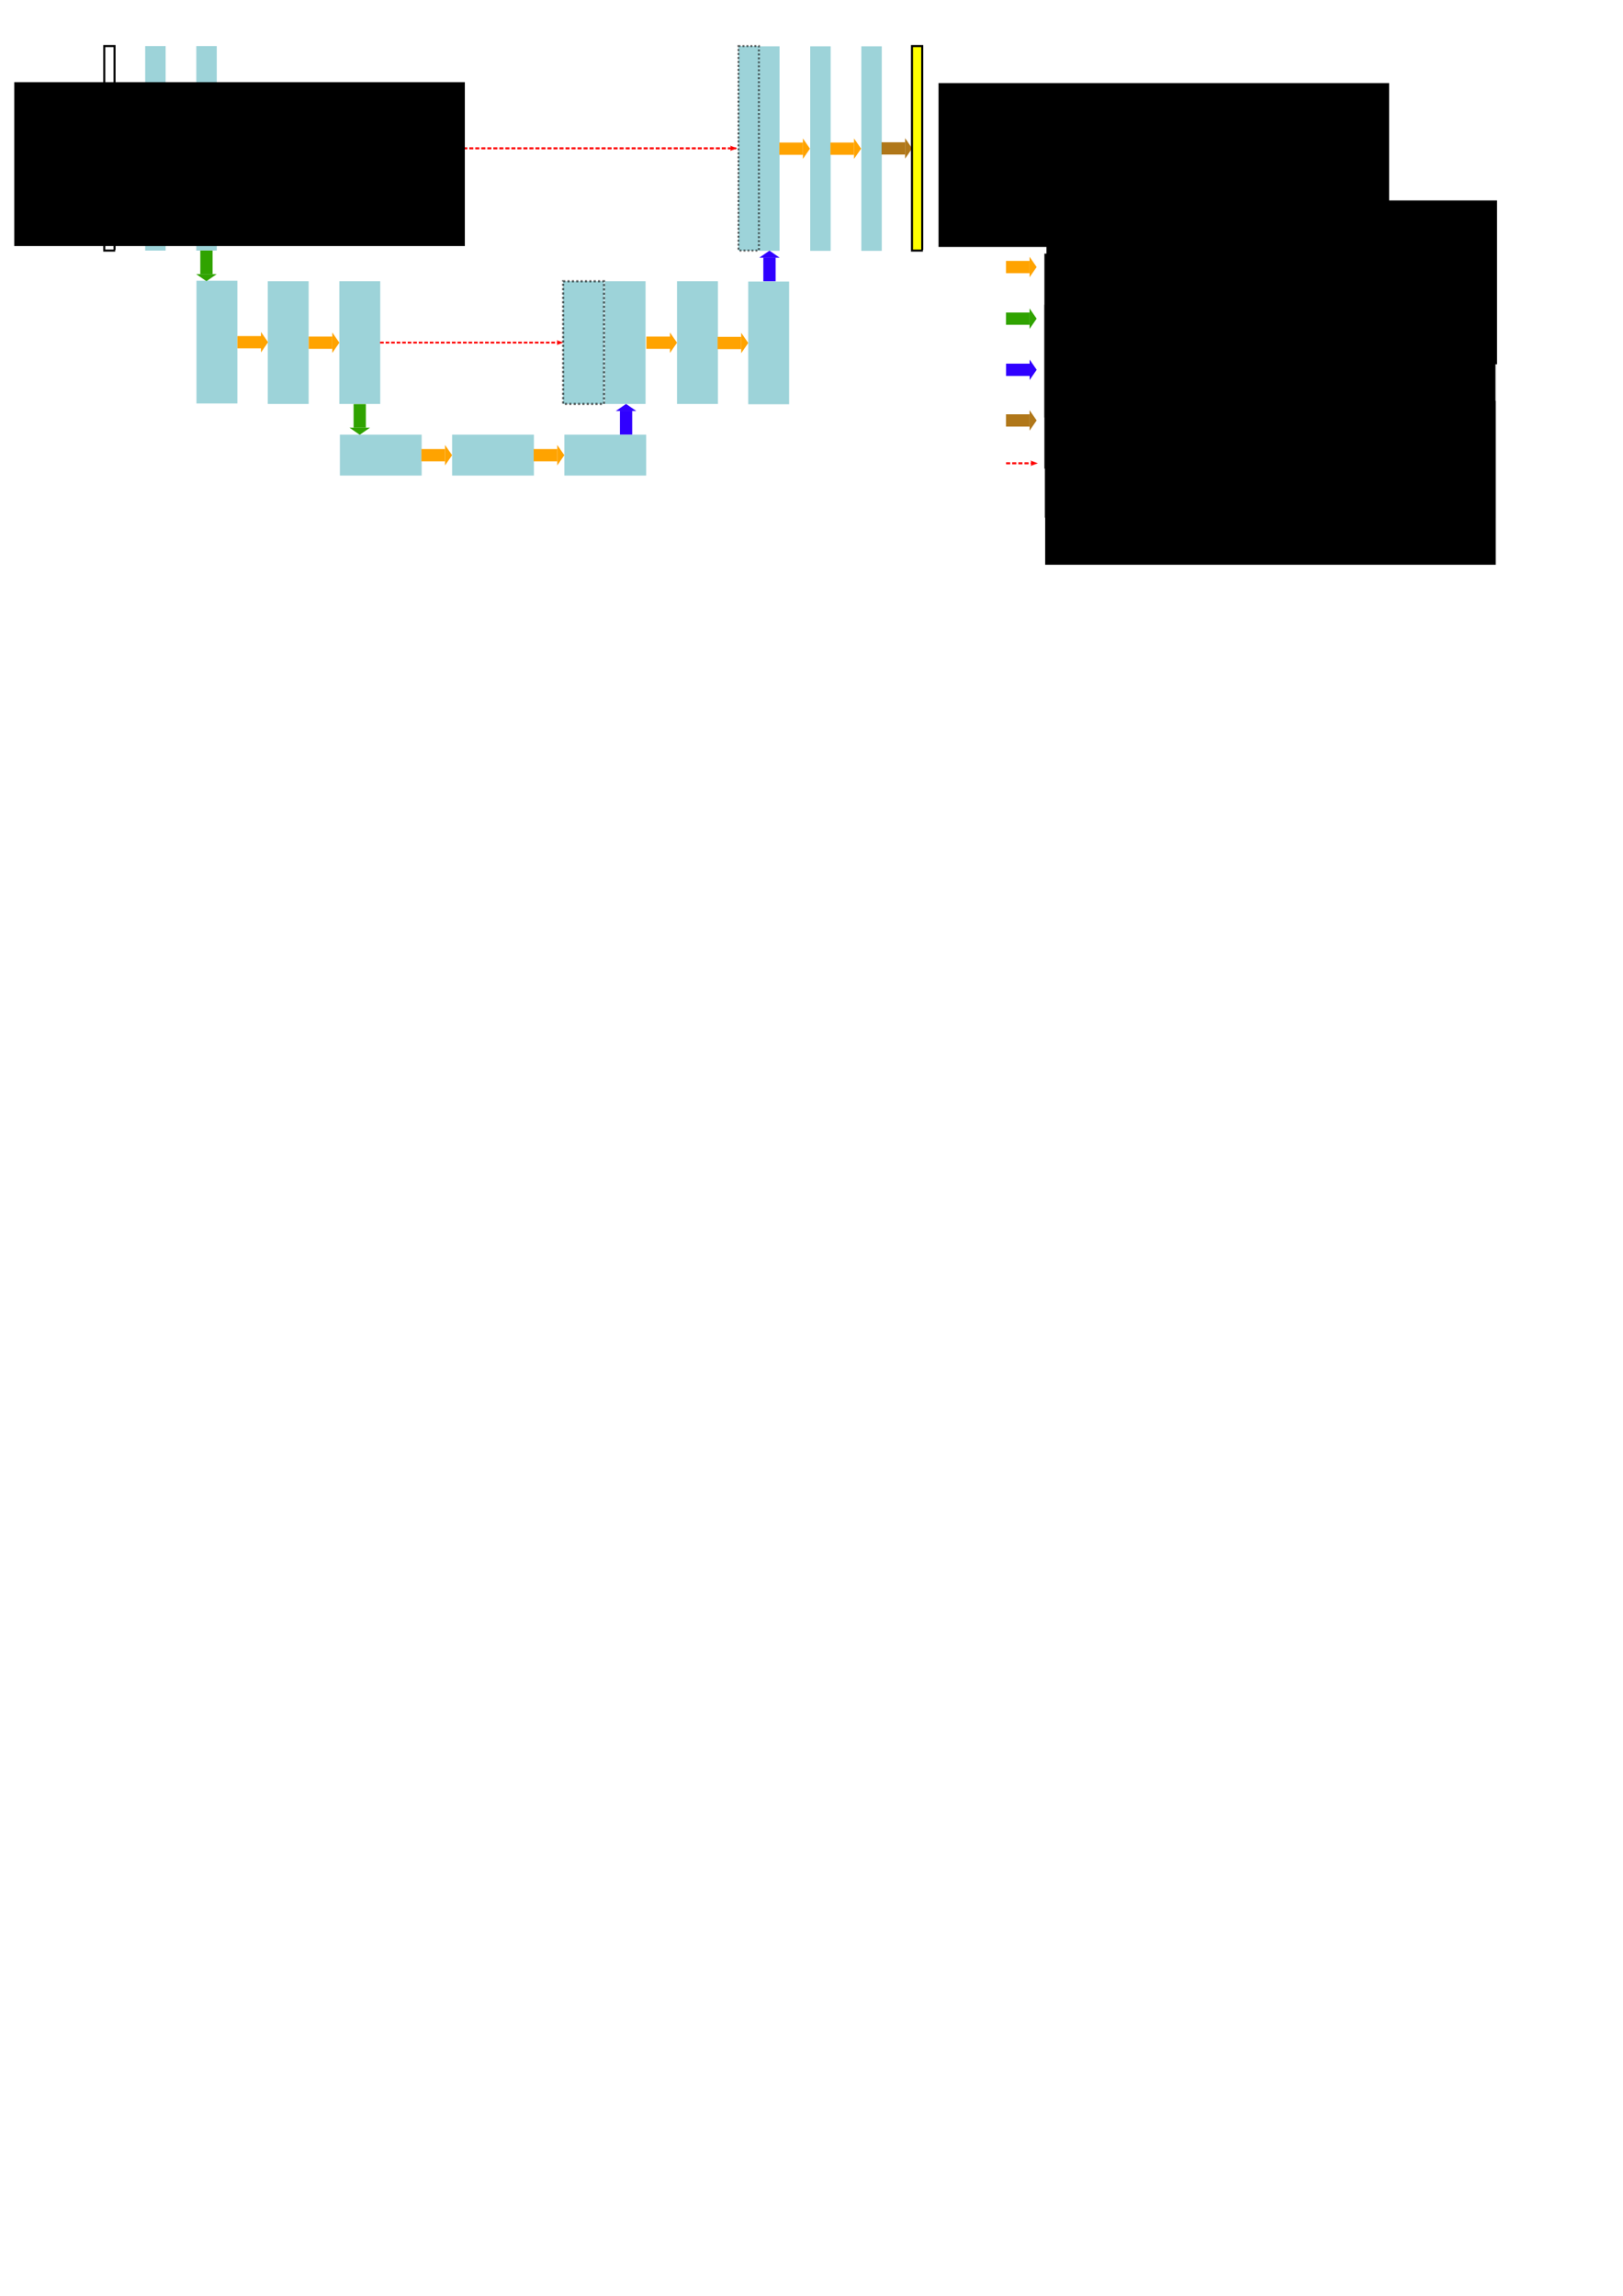 <?xml version="1.0" encoding="UTF-8" standalone="no"?>
<!-- Created with Inkscape (http://www.inkscape.org/) -->

<svg
   xmlns:dc="http://purl.org/dc/elements/1.1/"
   xmlns:cc="http://creativecommons.org/ns#"
   xmlns:rdf="http://www.w3.org/1999/02/22-rdf-syntax-ns#"
   xmlns:svg="http://www.w3.org/2000/svg"
   xmlns="http://www.w3.org/2000/svg"
   xmlns:sodipodi="http://sodipodi.sourceforge.net/DTD/sodipodi-0.dtd"
   xmlns:inkscape="http://www.inkscape.org/namespaces/inkscape"
   width="210mm"
   height="297mm"
   viewBox="0 0 210 297"
   version="1.1"
   id="svg8"
   inkscape:version="0.92.2 (5c3e80d, 2017-08-06)"
   sodipodi:docname="fcn.svg"
   inkscape:export-filename="/code/python/eo/utils/unsorted_code/tensorflow_projects/figures/fcn.png"
   inkscape:export-xdpi="96"
   inkscape:export-ydpi="96">
  <defs
     id="defs2">
    <marker
       inkscape:isstock="true"
       style="overflow:visible;"
       id="marker7009"
       refX="0.0"
       refY="0.0"
       orient="auto"
       inkscape:stockid="Arrow2Lend">
      <path
         transform="scale(1.1) rotate(180) translate(1,0)"
         d="M 8.719,4.034 L -2.207,0.016 L 8.719,-4.002 C 6.973,-1.63 6.983,1.616 8.719,4.034 z "
         style="fill-rule:evenodd;stroke-width:0.625;stroke-linejoin:round;stroke:#fe0000;stroke-opacity:1;fill:#fe0000;fill-opacity:1"
         id="path7007" />
    </marker>
    <marker
       inkscape:stockid="Arrow2Lend"
       orient="auto"
       refY="0.0"
       refX="0.0"
       id="Arrow2Lend"
       style="overflow:visible;"
       inkscape:isstock="true"
       inkscape:collect="always">
      <path
         id="path855"
         style="fill-rule:evenodd;stroke-width:0.625;stroke-linejoin:round;stroke:#fe0000;stroke-opacity:1;fill:#fe0000;fill-opacity:1"
         d="M 8.719,4.034 L -2.207,0.016 L 8.719,-4.002 C 6.973,-1.63 6.983,1.616 8.719,4.034 z "
         transform="scale(1.1) rotate(180) translate(1,0)" />
    </marker>
    <marker
       inkscape:isstock="true"
       style="overflow:visible"
       id="marker7009-1"
       refX="0"
       refY="0"
       orient="auto"
       inkscape:stockid="Arrow2Lend">
      <path
         inkscape:connector-curvature="0"
         transform="matrix(-1.1,0,0,-1.1,-1.1,0)"
         d="M 8.719,4.034 -2.207,0.016 8.719,-4.002 c -1.745,2.372 -1.735,5.617 -6e-7,8.035 z"
         style="fill:#fe0000;fill-opacity:1;fill-rule:evenodd;stroke:#fe0000;stroke-width:0.625;stroke-linejoin:round;stroke-opacity:1"
         id="path7007-2" />
    </marker>
  </defs>
  <sodipodi:namedview
     id="base"
     pagecolor="#ffffff"
     bordercolor="#666666"
     borderopacity="1.0"
     inkscape:pageopacity="0.0"
     inkscape:pageshadow="2"
     inkscape:zoom="5.6"
     inkscape:cx="296.27801"
     inkscape:cy="1047.881"
     inkscape:document-units="mm"
     inkscape:current-layer="layer1"
     showgrid="true"
     inkscape:window-width="1857"
     inkscape:window-height="1025"
     inkscape:window-x="63"
     inkscape:window-y="27"
     inkscape:window-maximized="1">
    <inkscape:grid
       type="xygrid"
       id="grid1174" />
  </sodipodi:namedview>
  <g
     inkscape:label="Layer 1"
     inkscape:groupmode="layer"
     id="layer1">
    <rect
       style="fill:#30a3ae;fill-opacity:0.47;stroke:none;stroke-width:0.257;stroke-miterlimit:4;stroke-dasharray:none;stroke-dashoffset:0;stroke-opacity:1"
       id="rect815"
       width="2.646"
       height="26.458"
       x="18.785"
       y="5.958" />
    <rect
       style="fill:#30a3ae;fill-opacity:0.47;stroke:none;stroke-width:0.257;stroke-miterlimit:4;stroke-dasharray:none;stroke-dashoffset:0;stroke-opacity:1"
       id="rect815-3"
       width="2.646"
       height="26.458"
       x="25.4"
       y="5.958" />
    <rect
       style="fill:#30a3ae;fill-opacity:0.47;stroke:none;stroke-width:0.282;stroke-miterlimit:4;stroke-dasharray:none;stroke-dashoffset:0;stroke-opacity:1"
       id="rect815-6"
       width="5.292"
       height="15.875"
       x="34.646"
       y="36.385" />
    <rect
       style="fill:#30a3ae;fill-opacity:0.47;stroke:none;stroke-width:0.282;stroke-miterlimit:4;stroke-dasharray:none;stroke-dashoffset:0;stroke-opacity:1"
       id="rect815-3-1"
       width="5.292"
       height="15.875"
       x="43.906"
       y="36.385" />
    <g
       id="g1172-9-0-2"
       transform="matrix(0,0.924,-0.69,0,64.504,36.908)"
       style="fill:#30a300;fill-opacity:1;stroke:#30a300;stroke-opacity:1">
      <g
         id="g5071">
        <rect
           transform="rotate(-90)"
           y="16.635"
           x="-27.178"
           height="3.303"
           width="2.302"
           id="rect5065"
           style="fill:#30a300;fill-opacity:1;stroke:none;stroke-width:0.357;stroke-linecap:square;stroke-miterlimit:4;stroke-dasharray:none;stroke-dashoffset:0;stroke-opacity:1" />
        <path
           inkscape:connector-curvature="0"
           id="path5067"
           d="m 19.938,27.945 v -3.837 l 0.991,1.919 z"
           style="fill:#30a300;fill-opacity:1;stroke:none;stroke-width:0.356px;stroke-linecap:butt;stroke-linejoin:miter;stroke-opacity:1" />
      </g>
    </g>
    <rect
       style="fill:#30a3ae;fill-opacity:0.47;stroke:none;stroke-width:0.23;stroke-miterlimit:4;stroke-dasharray:none;stroke-dashoffset:0;stroke-opacity:1"
       id="rect815-6-9"
       width="10.583"
       height="5.292"
       x="58.5"
       y="56.229"
       inkscape:transform-center-x="-3.4017869"
       inkscape:transform-center-y="2.4636586e-06" />
    <g
       id="g1172-9-0-2-7"
       transform="matrix(0,0.924,-0.69,0,44.669,17.042)"
       style="fill:#30a300;fill-opacity:1;stroke:#30a300;stroke-opacity:1">
      <g
         id="g5071-3">
        <rect
           transform="rotate(-90)"
           y="16.635"
           x="-27.178"
           height="3.303"
           width="2.302"
           id="rect5065-6"
           style="fill:#30a300;fill-opacity:1;stroke:none;stroke-width:0.357;stroke-linecap:square;stroke-miterlimit:4;stroke-dasharray:none;stroke-dashoffset:0;stroke-opacity:1" />
        <path
           inkscape:connector-curvature="0"
           id="path5067-1"
           d="m 19.938,27.945 v -3.837 l 0.991,1.919 z"
           style="fill:#30a300;fill-opacity:1;stroke:none;stroke-width:0.356px;stroke-linecap:butt;stroke-linejoin:miter;stroke-opacity:1" />
      </g>
    </g>
    <g
       id="g1172-9-0-2-7-2"
       transform="matrix(0.924,0,0,0.69,6.057,1.241)"
       style="fill:#ffa300;fill-opacity:1;stroke:#30a300;stroke-opacity:1">
      <g
         id="g5071-3-9"
         style="fill:#ffa300;fill-opacity:1">
        <rect
           transform="rotate(-90)"
           y="16.635"
           x="-27.178"
           height="3.303"
           width="2.302"
           id="rect5065-6-3"
           style="fill:#ffa300;fill-opacity:1;stroke:none;stroke-width:0.357;stroke-linecap:square;stroke-miterlimit:4;stroke-dasharray:none;stroke-dashoffset:0;stroke-opacity:1" />
        <path
           inkscape:connector-curvature="0"
           id="path5067-1-1"
           d="m 19.938,27.945 v -3.837 l 0.991,1.919 z"
           style="fill:#ffa300;fill-opacity:1;stroke:none;stroke-width:0.356px;stroke-linecap:butt;stroke-linejoin:miter;stroke-opacity:1" />
      </g>
    </g>
    <g
       id="g1172-9-0-2-7-2-9"
       transform="matrix(0.924,0,0,0.69,24.571,26.377)"
       style="fill:#ffa300;fill-opacity:1;stroke:#30a300;stroke-opacity:1">
      <g
         id="g5071-3-9-4"
         style="fill:#ffa300;fill-opacity:1">
        <rect
           transform="rotate(-90)"
           y="16.635"
           x="-27.178"
           height="3.303"
           width="2.302"
           id="rect5065-6-3-7"
           style="fill:#ffa300;fill-opacity:1;stroke:none;stroke-width:0.357;stroke-linecap:square;stroke-miterlimit:4;stroke-dasharray:none;stroke-dashoffset:0;stroke-opacity:1" />
        <path
           inkscape:connector-curvature="0"
           id="path5067-1-1-8"
           d="m 19.938,27.945 v -3.837 l 0.991,1.919 z"
           style="fill:#ffa300;fill-opacity:1;stroke:none;stroke-width:0.356px;stroke-linecap:butt;stroke-linejoin:miter;stroke-opacity:1" />
      </g>
    </g>
    <g
       id="g1172-9-0-2-7-2-9-4"
       transform="matrix(0.924,0,0,0.69,53.682,40.929)"
       style="fill:#ffa300;fill-opacity:1;stroke:#30a300;stroke-opacity:1">
      <g
         id="g5071-3-9-4-5"
         style="fill:#ffa300;fill-opacity:1">
        <rect
           transform="rotate(-90)"
           y="16.635"
           x="-27.178"
           height="3.303"
           width="2.302"
           id="rect5065-6-3-7-0"
           style="fill:#ffa300;fill-opacity:1;stroke:none;stroke-width:0.357;stroke-linecap:square;stroke-miterlimit:4;stroke-dasharray:none;stroke-dashoffset:0;stroke-opacity:1" />
        <path
           inkscape:connector-curvature="0"
           id="path5067-1-1-8-3"
           d="m 19.938,27.945 v -3.837 l 0.991,1.919 z"
           style="fill:#ffa300;fill-opacity:1;stroke:none;stroke-width:0.356px;stroke-linecap:butt;stroke-linejoin:miter;stroke-opacity:1" />
      </g>
    </g>
    <rect
       style="fill:#30a3ae;fill-opacity:0.47;stroke:none;stroke-width:0.23;stroke-miterlimit:4;stroke-dasharray:none;stroke-dashoffset:0;stroke-opacity:1"
       id="rect815-6-9-6"
       width="10.583"
       height="5.292"
       x="73.025"
       y="56.229"
       inkscape:transform-center-x="-3.4017869"
       inkscape:transform-center-y="2.4636586e-06" />
    <g
       id="g1172-9-0-2-1"
       transform="matrix(0,-0.924,0.69,0,63.046,71.591)"
       style="fill:#3000ff;fill-opacity:1;stroke:#30a300;stroke-opacity:1">
      <g
         id="g5071-0"
         style="fill:#3000ff;fill-opacity:1">
        <rect
           transform="rotate(-90)"
           y="16.635"
           x="-27.178"
           height="3.303"
           width="2.302"
           id="rect5065-63"
           style="fill:#3000ff;fill-opacity:1;stroke:none;stroke-width:0.357;stroke-linecap:square;stroke-miterlimit:4;stroke-dasharray:none;stroke-dashoffset:0;stroke-opacity:1" />
        <path
           inkscape:connector-curvature="0"
           id="path5067-2"
           d="m 19.938,27.945 v -3.837 l 0.991,1.919 z"
           style="fill:#3000ff;fill-opacity:1;stroke:none;stroke-width:0.356px;stroke-linecap:butt;stroke-linejoin:miter;stroke-opacity:1" />
      </g>
    </g>
    <rect
       style="fill:#30a3ae;fill-opacity:0.47;stroke:none;stroke-width:0.282;stroke-miterlimit:4;stroke-dasharray:none;stroke-dashoffset:0;stroke-opacity:1"
       id="rect815-6-0"
       width="5.292"
       height="15.875"
       x="78.238"
       y="36.385" />
    <rect
       style="fill:#30a3ae;fill-opacity:0.47;stroke:none;stroke-width:0.282;stroke-miterlimit:4;stroke-dasharray:none;stroke-dashoffset:0;stroke-opacity:1"
       id="rect815-3-1-6"
       width="5.292"
       height="15.875"
       x="87.598"
       y="36.385" />
    <g
       id="g1172-9-0-2-7-2-9-1"
       transform="matrix(0.924,0,0,0.69,68.263,26.377)"
       style="fill:#ffa300;fill-opacity:1;stroke:#30a300;stroke-opacity:1">
      <g
         id="g5071-3-9-4-55"
         style="fill:#ffa300;fill-opacity:1">
        <rect
           transform="rotate(-90)"
           y="16.635"
           x="-27.178"
           height="3.303"
           width="2.302"
           id="rect5065-6-3-7-4"
           style="fill:#ffa300;fill-opacity:1;stroke:none;stroke-width:0.357;stroke-linecap:square;stroke-miterlimit:4;stroke-dasharray:none;stroke-dashoffset:0;stroke-opacity:1" />
        <path
           inkscape:connector-curvature="0"
           id="path5067-1-1-8-7"
           d="m 19.938,27.945 v -3.837 l 0.991,1.919 z"
           style="fill:#ffa300;fill-opacity:1;stroke:none;stroke-width:0.356px;stroke-linecap:butt;stroke-linejoin:miter;stroke-opacity:1" />
      </g>
    </g>
    <g
       id="g1172-9-0-2-1-6"
       transform="matrix(0,-0.924,0.69,0,81.602,51.761)"
       style="fill:#3000ff;fill-opacity:1;stroke:#30a300;stroke-opacity:1">
      <g
         id="g5071-0-5"
         style="fill:#3000ff;fill-opacity:1">
        <rect
           transform="rotate(-90)"
           y="16.635"
           x="-27.178"
           height="3.303"
           width="2.302"
           id="rect5065-63-6"
           style="fill:#3000ff;fill-opacity:1;stroke:none;stroke-width:0.357;stroke-linecap:square;stroke-miterlimit:4;stroke-dasharray:none;stroke-dashoffset:0;stroke-opacity:1" />
        <path
           inkscape:connector-curvature="0"
           id="path5067-2-9"
           d="m 19.938,27.945 v -3.837 l 0.991,1.919 z"
           style="fill:#3000ff;fill-opacity:1;stroke:none;stroke-width:0.356px;stroke-linecap:butt;stroke-linejoin:miter;stroke-opacity:1" />
      </g>
    </g>
    <rect
       style="fill:#30a3ae;fill-opacity:0.47;stroke:none;stroke-width:0.257;stroke-miterlimit:4;stroke-dasharray:none;stroke-dashoffset:0;stroke-opacity:1"
       id="rect815-37"
       width="2.646"
       height="26.458"
       x="98.219"
       y="5.993" />
    <rect
       style="fill:#30a3ae;fill-opacity:0.47;stroke:none;stroke-width:0.257;stroke-miterlimit:4;stroke-dasharray:none;stroke-dashoffset:0;stroke-opacity:1"
       id="rect815-3-4"
       width="2.646"
       height="26.458"
       x="104.833"
       y="5.993" />
    <g
       id="g1172-9-0-2-7-2-5"
       transform="matrix(0.924,0,0,0.69,85.465,1.276)"
       style="fill:#ffa300;fill-opacity:1;stroke:#30a300;stroke-opacity:1">
      <g
         id="g5071-3-9-2"
         style="fill:#ffa300;fill-opacity:1">
        <rect
           transform="rotate(-90)"
           y="16.635"
           x="-27.178"
           height="3.303"
           width="2.302"
           id="rect5065-6-3-5"
           style="fill:#ffa300;fill-opacity:1;stroke:none;stroke-width:0.357;stroke-linecap:square;stroke-miterlimit:4;stroke-dasharray:none;stroke-dashoffset:0;stroke-opacity:1" />
        <path
           inkscape:connector-curvature="0"
           id="path5067-1-1-4"
           d="m 19.938,27.945 v -3.837 l 0.991,1.919 z"
           style="fill:#ffa300;fill-opacity:1;stroke:none;stroke-width:0.356px;stroke-linecap:butt;stroke-linejoin:miter;stroke-opacity:1" />
      </g>
    </g>
    <path
       style="fill:none;stroke:#fe0000;stroke-width:0.259;stroke-linecap:butt;stroke-linejoin:miter;stroke-miterlimit:4;stroke-dasharray:0.519, 0.259;stroke-dashoffset:0;stroke-opacity:1;marker-end:url(#Arrow2Lend)"
       d="M 28.046,19.187 H 63.55 L 95.25,19.187"
       id="path5323"
       inkscape:connector-curvature="0"
       sodipodi:nodetypes="ccc" />
    <path
       style="fill:none;stroke:#fe0000;stroke-width:0.238;stroke-linecap:butt;stroke-linejoin:miter;stroke-miterlimit:4;stroke-dasharray:0.477, 0.238;stroke-dashoffset:0;stroke-opacity:1;marker-end:url(#marker7009)"
       d="m 49.177,44.323 23.583,-10e-7"
       id="path6999"
       inkscape:connector-curvature="0"
       sodipodi:nodetypes="cc" />
    <g
       id="g1172-9-0-2-7-2-5-7"
       transform="matrix(0.924,0,0,0.69,98.69,1.241)"
       style="fill:#b07719;fill-opacity:1;stroke:#30a300;stroke-opacity:1">
      <g
         id="g5071-3-9-2-4"
         style="fill:#b07719;fill-opacity:1">
        <rect
           transform="rotate(-90)"
           y="16.635"
           x="-27.178"
           height="3.303"
           width="2.302"
           id="rect5065-6-3-5-4"
           style="fill:#b07719;fill-opacity:1;stroke:none;stroke-width:0.357;stroke-linecap:square;stroke-miterlimit:4;stroke-dasharray:none;stroke-dashoffset:0;stroke-opacity:1" />
        <path
           inkscape:connector-curvature="0"
           id="path5067-1-1-4-3"
           d="m 19.938,27.945 v -3.837 l 0.991,1.919 z"
           style="fill:#b07719;fill-opacity:1;stroke:none;stroke-width:0.356px;stroke-linecap:butt;stroke-linejoin:miter;stroke-opacity:1" />
      </g>
    </g>
    <g
       id="g1172-9-0-2-7-2-0"
       transform="matrix(0.924,0,0,0.69,-0.536,1.241)"
       style="fill:#ffa300;fill-opacity:1;stroke:#30a300;stroke-opacity:1">
      <g
         id="g5071-3-9-7"
         style="fill:#ffa300;fill-opacity:1">
        <rect
           transform="rotate(-90)"
           y="16.635"
           x="-27.178"
           height="3.303"
           width="2.302"
           id="rect5065-6-3-8"
           style="fill:#ffa300;fill-opacity:1;stroke:none;stroke-width:0.357;stroke-linecap:square;stroke-miterlimit:4;stroke-dasharray:none;stroke-dashoffset:0;stroke-opacity:1" />
        <path
           inkscape:connector-curvature="0"
           id="path5067-1-1-6"
           d="m 19.938,27.945 v -3.837 l 0.991,1.919 z"
           style="fill:#ffa300;fill-opacity:1;stroke:none;stroke-width:0.356px;stroke-linecap:butt;stroke-linejoin:miter;stroke-opacity:1" />
      </g>
    </g>
    <rect
       style="fill:#30a3ae;fill-opacity:0.47;stroke:none;stroke-width:0.282;stroke-miterlimit:4;stroke-dasharray:none;stroke-dashoffset:0;stroke-opacity:1"
       id="rect815-6-8"
       width="5.292"
       height="15.875"
       x="25.421"
       y="36.321" />
    <g
       id="g1172-9-0-2-7-2-9-8"
       transform="matrix(0.924,0,0,0.69,15.346,26.312)"
       style="fill:#ffa300;fill-opacity:1;stroke:#30a300;stroke-opacity:1">
      <g
         id="g5071-3-9-4-4"
         style="fill:#ffa300;fill-opacity:1">
        <rect
           transform="rotate(-90)"
           y="16.635"
           x="-27.178"
           height="3.303"
           width="2.302"
           id="rect5065-6-3-7-3"
           style="fill:#ffa300;fill-opacity:1;stroke:none;stroke-width:0.357;stroke-linecap:square;stroke-miterlimit:4;stroke-dasharray:none;stroke-dashoffset:0;stroke-opacity:1" />
        <path
           inkscape:connector-curvature="0"
           id="path5067-1-1-8-1"
           d="m 19.938,27.945 v -3.837 l 0.991,1.919 z"
           style="fill:#ffa300;fill-opacity:1;stroke:none;stroke-width:0.356px;stroke-linecap:butt;stroke-linejoin:miter;stroke-opacity:1" />
      </g>
    </g>
    <rect
       style="fill:#30a3ae;fill-opacity:0.47;stroke:none;stroke-width:0.23;stroke-miterlimit:4;stroke-dasharray:none;stroke-dashoffset:0;stroke-opacity:1"
       id="rect815-6-9-4"
       width="10.583"
       height="5.292"
       x="43.977"
       y="56.229"
       inkscape:transform-center-x="-3.4017869"
       inkscape:transform-center-y="2.4636586e-06" />
    <g
       id="g1172-9-0-2-7-2-9-4-9"
       transform="matrix(0.924,0,0,0.69,39.159,40.929)"
       style="fill:#ffa300;fill-opacity:1;stroke:#30a300;stroke-opacity:1">
      <g
         id="g5071-3-9-4-5-2"
         style="fill:#ffa300;fill-opacity:1">
        <rect
           transform="rotate(-90)"
           y="16.635"
           x="-27.178"
           height="3.303"
           width="2.302"
           id="rect5065-6-3-7-0-0"
           style="fill:#ffa300;fill-opacity:1;stroke:none;stroke-width:0.357;stroke-linecap:square;stroke-miterlimit:4;stroke-dasharray:none;stroke-dashoffset:0;stroke-opacity:1" />
        <path
           inkscape:connector-curvature="0"
           id="path5067-1-1-8-3-6"
           d="m 19.938,27.945 v -3.837 l 0.991,1.919 z"
           style="fill:#ffa300;fill-opacity:1;stroke:none;stroke-width:0.356px;stroke-linecap:butt;stroke-linejoin:miter;stroke-opacity:1" />
      </g>
    </g>
    <rect
       style="fill:#30a3ae;fill-opacity:0.47;stroke:none;stroke-width:0.282;stroke-miterlimit:4;stroke-dasharray:none;stroke-dashoffset:0;stroke-opacity:1"
       id="rect815-3-1-6-8"
       width="5.292"
       height="15.875"
       x="96.813"
       y="36.421" />
    <g
       id="g1172-9-0-2-7-2-9-1-9"
       transform="matrix(0.924,0,0,0.69,77.478,26.412)"
       style="fill:#ffa300;fill-opacity:1;stroke:#30a300;stroke-opacity:1">
      <g
         id="g5071-3-9-4-55-2"
         style="fill:#ffa300;fill-opacity:1">
        <rect
           transform="rotate(-90)"
           y="16.635"
           x="-27.178"
           height="3.303"
           width="2.302"
           id="rect5065-6-3-7-4-6"
           style="fill:#ffa300;fill-opacity:1;stroke:none;stroke-width:0.357;stroke-linecap:square;stroke-miterlimit:4;stroke-dasharray:none;stroke-dashoffset:0;stroke-opacity:1" />
        <path
           inkscape:connector-curvature="0"
           id="path5067-1-1-8-7-6"
           d="m 19.938,27.945 v -3.837 l 0.991,1.919 z"
           style="fill:#ffa300;fill-opacity:1;stroke:none;stroke-width:0.356px;stroke-linecap:butt;stroke-linejoin:miter;stroke-opacity:1" />
      </g>
    </g>
    <rect
       style="fill:#30a3ae;fill-opacity:0.47;stroke:none;stroke-width:0.257;stroke-miterlimit:4;stroke-dasharray:none;stroke-dashoffset:0;stroke-opacity:1"
       id="rect815-3-4-4"
       width="2.646"
       height="26.458"
       x="111.448"
       y="5.993" />
    <g
       id="g1172-9-0-2-7-2-5-9"
       transform="matrix(0.924,0,0,0.69,92.08,1.276)"
       style="fill:#ffa300;fill-opacity:1;stroke:#30a300;stroke-opacity:1">
      <g
         id="g5071-3-9-2-5"
         style="fill:#ffa300;fill-opacity:1">
        <rect
           transform="rotate(-90)"
           y="16.635"
           x="-27.178"
           height="3.303"
           width="2.302"
           id="rect5065-6-3-5-0"
           style="fill:#ffa300;fill-opacity:1;stroke:none;stroke-width:0.357;stroke-linecap:square;stroke-miterlimit:4;stroke-dasharray:none;stroke-dashoffset:0;stroke-opacity:1" />
        <path
           inkscape:connector-curvature="0"
           id="path5067-1-1-4-4"
           d="m 19.938,27.945 v -3.837 l 0.991,1.919 z"
           style="fill:#ffa300;fill-opacity:1;stroke:none;stroke-width:0.356px;stroke-linecap:butt;stroke-linejoin:miter;stroke-opacity:1" />
      </g>
    </g>
    <rect
       style="fill:#ffffff;fill-opacity:1;stroke:#000000;stroke-width:0.265;stroke-linecap:square;stroke-miterlimit:4;stroke-dasharray:0.53, 0.265;stroke-dashoffset:0;stroke-opacity:1"
       id="rect8951"
       width="1.323"
       height="26.458"
       x="13.494"
       y="5.958" />
    <rect
       style="fill:#ffff00;fill-opacity:1;stroke:#000000;stroke-width:0.265;stroke-linecap:square;stroke-miterlimit:4;stroke-dasharray:0.53, 0.265;stroke-dashoffset:0;stroke-opacity:1"
       id="rect8951-8"
       width="1.323"
       height="26.458"
       x="118.004"
       y="5.958" />
    <flowRoot
       xml:space="preserve"
       id="flowRoot8974"
       style="font-style:normal;font-weight:normal;font-size:40px;line-height:1.25;font-family:sans-serif;letter-spacing:0px;word-spacing:0px;fill:#000000;fill-opacity:1;stroke:none"
       transform="matrix(0.265,0,0,0.265,-8.755,5.987)"><flowRegion
         id="flowRegion8976"><rect
           id="rect8978"
           width="220"
           height="80"
           x="40"
           y="17.52" /></flowRegion><flowPara
         id="flowPara8980"
         style="font-size:14.667px">input</flowPara></flowRoot>    <flowRoot
       xml:space="preserve"
       id="flowRoot8974-7"
       style="font-style:normal;font-weight:normal;font-size:40px;line-height:1.25;font-family:sans-serif;letter-spacing:0px;word-spacing:0px;fill:#000000;fill-opacity:1;stroke:none"
       transform="matrix(0.265,0,0,0.265,110.837,6.108)"><flowRegion
         id="flowRegion8976-1"><rect
           id="rect8978-7"
           width="220"
           height="80"
           x="40"
           y="17.52" /></flowRegion><flowPara
         id="flowPara8980-2"
         style="font-size:14.667px">output</flowPara></flowRoot>    <g
       id="g1172-9-0-2-7-2-9-1-9-7"
       transform="matrix(0.924,0,0,0.69,114.793,16.587)"
       style="fill:#ffa300;fill-opacity:1;stroke:#30a300;stroke-opacity:1">
      <g
         id="g5071-3-9-4-55-2-2"
         style="fill:#ffa300;fill-opacity:1">
        <rect
           transform="rotate(-90)"
           y="16.635"
           x="-27.178"
           height="3.303"
           width="2.302"
           id="rect5065-6-3-7-4-6-2"
           style="fill:#ffa300;fill-opacity:1;stroke:none;stroke-width:0.357;stroke-linecap:square;stroke-miterlimit:4;stroke-dasharray:none;stroke-dashoffset:0;stroke-opacity:1" />
        <path
           inkscape:connector-curvature="0"
           id="path5067-1-1-8-7-6-6"
           d="m 19.938,27.945 v -3.837 l 0.991,1.919 z"
           style="fill:#ffa300;fill-opacity:1;stroke:none;stroke-width:0.356px;stroke-linecap:butt;stroke-linejoin:miter;stroke-opacity:1" />
      </g>
    </g>
    <g
       id="g1172-9-0-2-10"
       transform="matrix(0.924,0,0,0.69,114.793,23.266)"
       style="fill:#30a300;fill-opacity:1;stroke:#30a300;stroke-opacity:1">
      <g
         id="g5071-6">
        <rect
           transform="rotate(-90)"
           y="16.635"
           x="-27.178"
           height="3.303"
           width="2.302"
           id="rect5065-1"
           style="fill:#30a300;fill-opacity:1;stroke:none;stroke-width:0.357;stroke-linecap:square;stroke-miterlimit:4;stroke-dasharray:none;stroke-dashoffset:0;stroke-opacity:1" />
        <path
           inkscape:connector-curvature="0"
           id="path5067-5"
           d="m 19.938,27.945 v -3.837 l 0.991,1.919 z"
           style="fill:#30a300;fill-opacity:1;stroke:none;stroke-width:0.356px;stroke-linecap:butt;stroke-linejoin:miter;stroke-opacity:1" />
      </g>
    </g>
    <g
       id="g1172-9-0-2-1-9"
       transform="matrix(0.924,0,0,0.69,114.8,29.881)"
       style="fill:#3000ff;fill-opacity:1;stroke:#30a300;stroke-opacity:1">
      <g
         id="g5071-0-4"
         style="fill:#3000ff;fill-opacity:1">
        <rect
           transform="rotate(-90)"
           y="16.635"
           x="-27.178"
           height="3.303"
           width="2.302"
           id="rect5065-63-9"
           style="fill:#3000ff;fill-opacity:1;stroke:none;stroke-width:0.357;stroke-linecap:square;stroke-miterlimit:4;stroke-dasharray:none;stroke-dashoffset:0;stroke-opacity:1" />
        <path
           inkscape:connector-curvature="0"
           id="path5067-2-0"
           d="m 19.938,27.945 v -3.837 l 0.991,1.919 z"
           style="fill:#3000ff;fill-opacity:1;stroke:none;stroke-width:0.356px;stroke-linecap:butt;stroke-linejoin:miter;stroke-opacity:1" />
      </g>
    </g>
    <g
       id="g1172-9-0-2-7-2-5-7-9"
       transform="matrix(0.924,0,0,0.69,114.793,36.431)"
       style="fill:#b07719;fill-opacity:1;stroke:#30a300;stroke-opacity:1">
      <g
         id="g5071-3-9-2-4-1"
         style="fill:#b07719;fill-opacity:1">
        <rect
           transform="rotate(-90)"
           y="16.635"
           x="-27.178"
           height="3.303"
           width="2.302"
           id="rect5065-6-3-5-4-7"
           style="fill:#b07719;fill-opacity:1;stroke:none;stroke-width:0.357;stroke-linecap:square;stroke-miterlimit:4;stroke-dasharray:none;stroke-dashoffset:0;stroke-opacity:1" />
        <path
           inkscape:connector-curvature="0"
           id="path5067-1-1-4-3-7"
           d="m 19.938,27.945 v -3.837 l 0.991,1.919 z"
           style="fill:#b07719;fill-opacity:1;stroke:none;stroke-width:0.356px;stroke-linecap:butt;stroke-linejoin:miter;stroke-opacity:1" />
      </g>
    </g>
    <flowRoot
       xml:space="preserve"
       id="flowRoot8974-7-1"
       style="font-style:normal;font-weight:normal;font-size:40px;line-height:1.25;font-family:sans-serif;letter-spacing:0px;word-spacing:0px;fill:#000000;fill-opacity:1;stroke:none"
       transform="matrix(0.265,0,0,0.265,124.799,21.287)"><flowRegion
         id="flowRegion8976-1-1"><rect
           id="rect8978-7-5"
           width="220"
           height="80"
           x="40"
           y="17.52" /></flowRegion><flowPara
         id="flowPara8980-2-9"
         style="font-size:14.667px">2d conv</flowPara></flowRoot>    <flowRoot
       xml:space="preserve"
       id="flowRoot8974-7-1-7"
       style="font-style:normal;font-weight:normal;font-size:40px;line-height:1.25;font-family:sans-serif;letter-spacing:0px;word-spacing:0px;fill:#000000;fill-opacity:1;stroke:none"
       transform="matrix(0.265,0,0,0.265,124.534,28.166)"><flowRegion
         id="flowRegion8976-1-1-7"><rect
           id="rect8978-7-5-6"
           width="220"
           height="80"
           x="40"
           y="17.52" /></flowRegion><flowPara
         id="flowPara8980-2-9-7"
         style="font-size:14.667px">2d pool</flowPara></flowRoot>    <flowRoot
       xml:space="preserve"
       id="flowRoot8974-7-1-7-3"
       style="font-style:normal;font-weight:normal;font-size:40px;line-height:1.25;font-family:sans-serif;letter-spacing:0px;word-spacing:0px;fill:#000000;fill-opacity:1;stroke:none"
       transform="matrix(0.265,0,0,0.265,124.534,34.78)"><flowRegion
         id="flowRegion8976-1-1-7-6"><rect
           id="rect8978-7-5-6-5"
           width="220"
           height="80"
           x="40"
           y="17.52" /></flowRegion><flowPara
         id="flowPara8980-2-9-7-6"
         style="font-size:14.667px">2d deconv</flowPara></flowRoot>    <flowRoot
       xml:space="preserve"
       id="flowRoot8974-7-1-7-3-3"
       style="font-style:normal;font-weight:normal;font-size:40px;line-height:1.25;font-family:sans-serif;letter-spacing:0px;word-spacing:0px;fill:#000000;fill-opacity:1;stroke:none"
       transform="matrix(0.265,0,0,0.265,124.599,41.13)"><flowRegion
         id="flowRegion8976-1-1-7-6-9"><rect
           id="rect8978-7-5-6-5-4"
           width="220"
           height="80"
           x="40"
           y="17.52" /></flowRegion><flowPara
         id="flowPara8980-2-9-7-6-8"
         style="font-size:14.667px">1d conv</flowPara></flowRoot>    <path
       style="fill:none;stroke:#fe0000;stroke-width:0.265;stroke-linecap:butt;stroke-linejoin:miter;stroke-miterlimit:4;stroke-dasharray:0.53, 0.265;stroke-dashoffset:0;stroke-opacity:1;marker-end:url(#marker7009-1)"
       d="m 130.175,59.933 h 3.969"
       id="path6999-9"
       inkscape:connector-curvature="0"
       sodipodi:nodetypes="cc" />
    <flowRoot
       xml:space="preserve"
       id="flowRoot8974-7-1-7-3-3-3"
       style="font-style:normal;font-weight:normal;font-size:40px;line-height:1.25;font-family:sans-serif;letter-spacing:0px;word-spacing:0px;fill:#000000;fill-opacity:1;stroke:none"
       transform="matrix(0.265,0,0,0.265,124.634,47.216)"><flowRegion
         id="flowRegion8976-1-1-7-6-9-9"><rect
           id="rect8978-7-5-6-5-4-0"
           width="220"
           height="80"
           x="40"
           y="17.52" /></flowRegion><flowPara
         id="flowPara8980-2-9-7-6-8-8"
         style="font-size:14.667px">skip connection</flowPara></flowRoot>    <rect
       style="fill:#30a3ae;fill-opacity:0.47;stroke:#000000;stroke-width:0.282;stroke-miterlimit:4;stroke-dasharray:0.282,0.282;stroke-dashoffset:0;stroke-opacity:0.588"
       id="rect815-6-0-4"
       width="5.292"
       height="15.875"
       x="72.86"
       y="36.385" />
    <rect
       style="fill:#30a3ae;fill-opacity:0.47;stroke:#000000;stroke-width:0.257;stroke-miterlimit:4;stroke-dasharray:0.257,0.257;stroke-dashoffset:0;stroke-opacity:0.588"
       id="rect815-37-1"
       width="2.646"
       height="26.458"
       x="95.55"
       y="5.958" />
  </g>
</svg>
